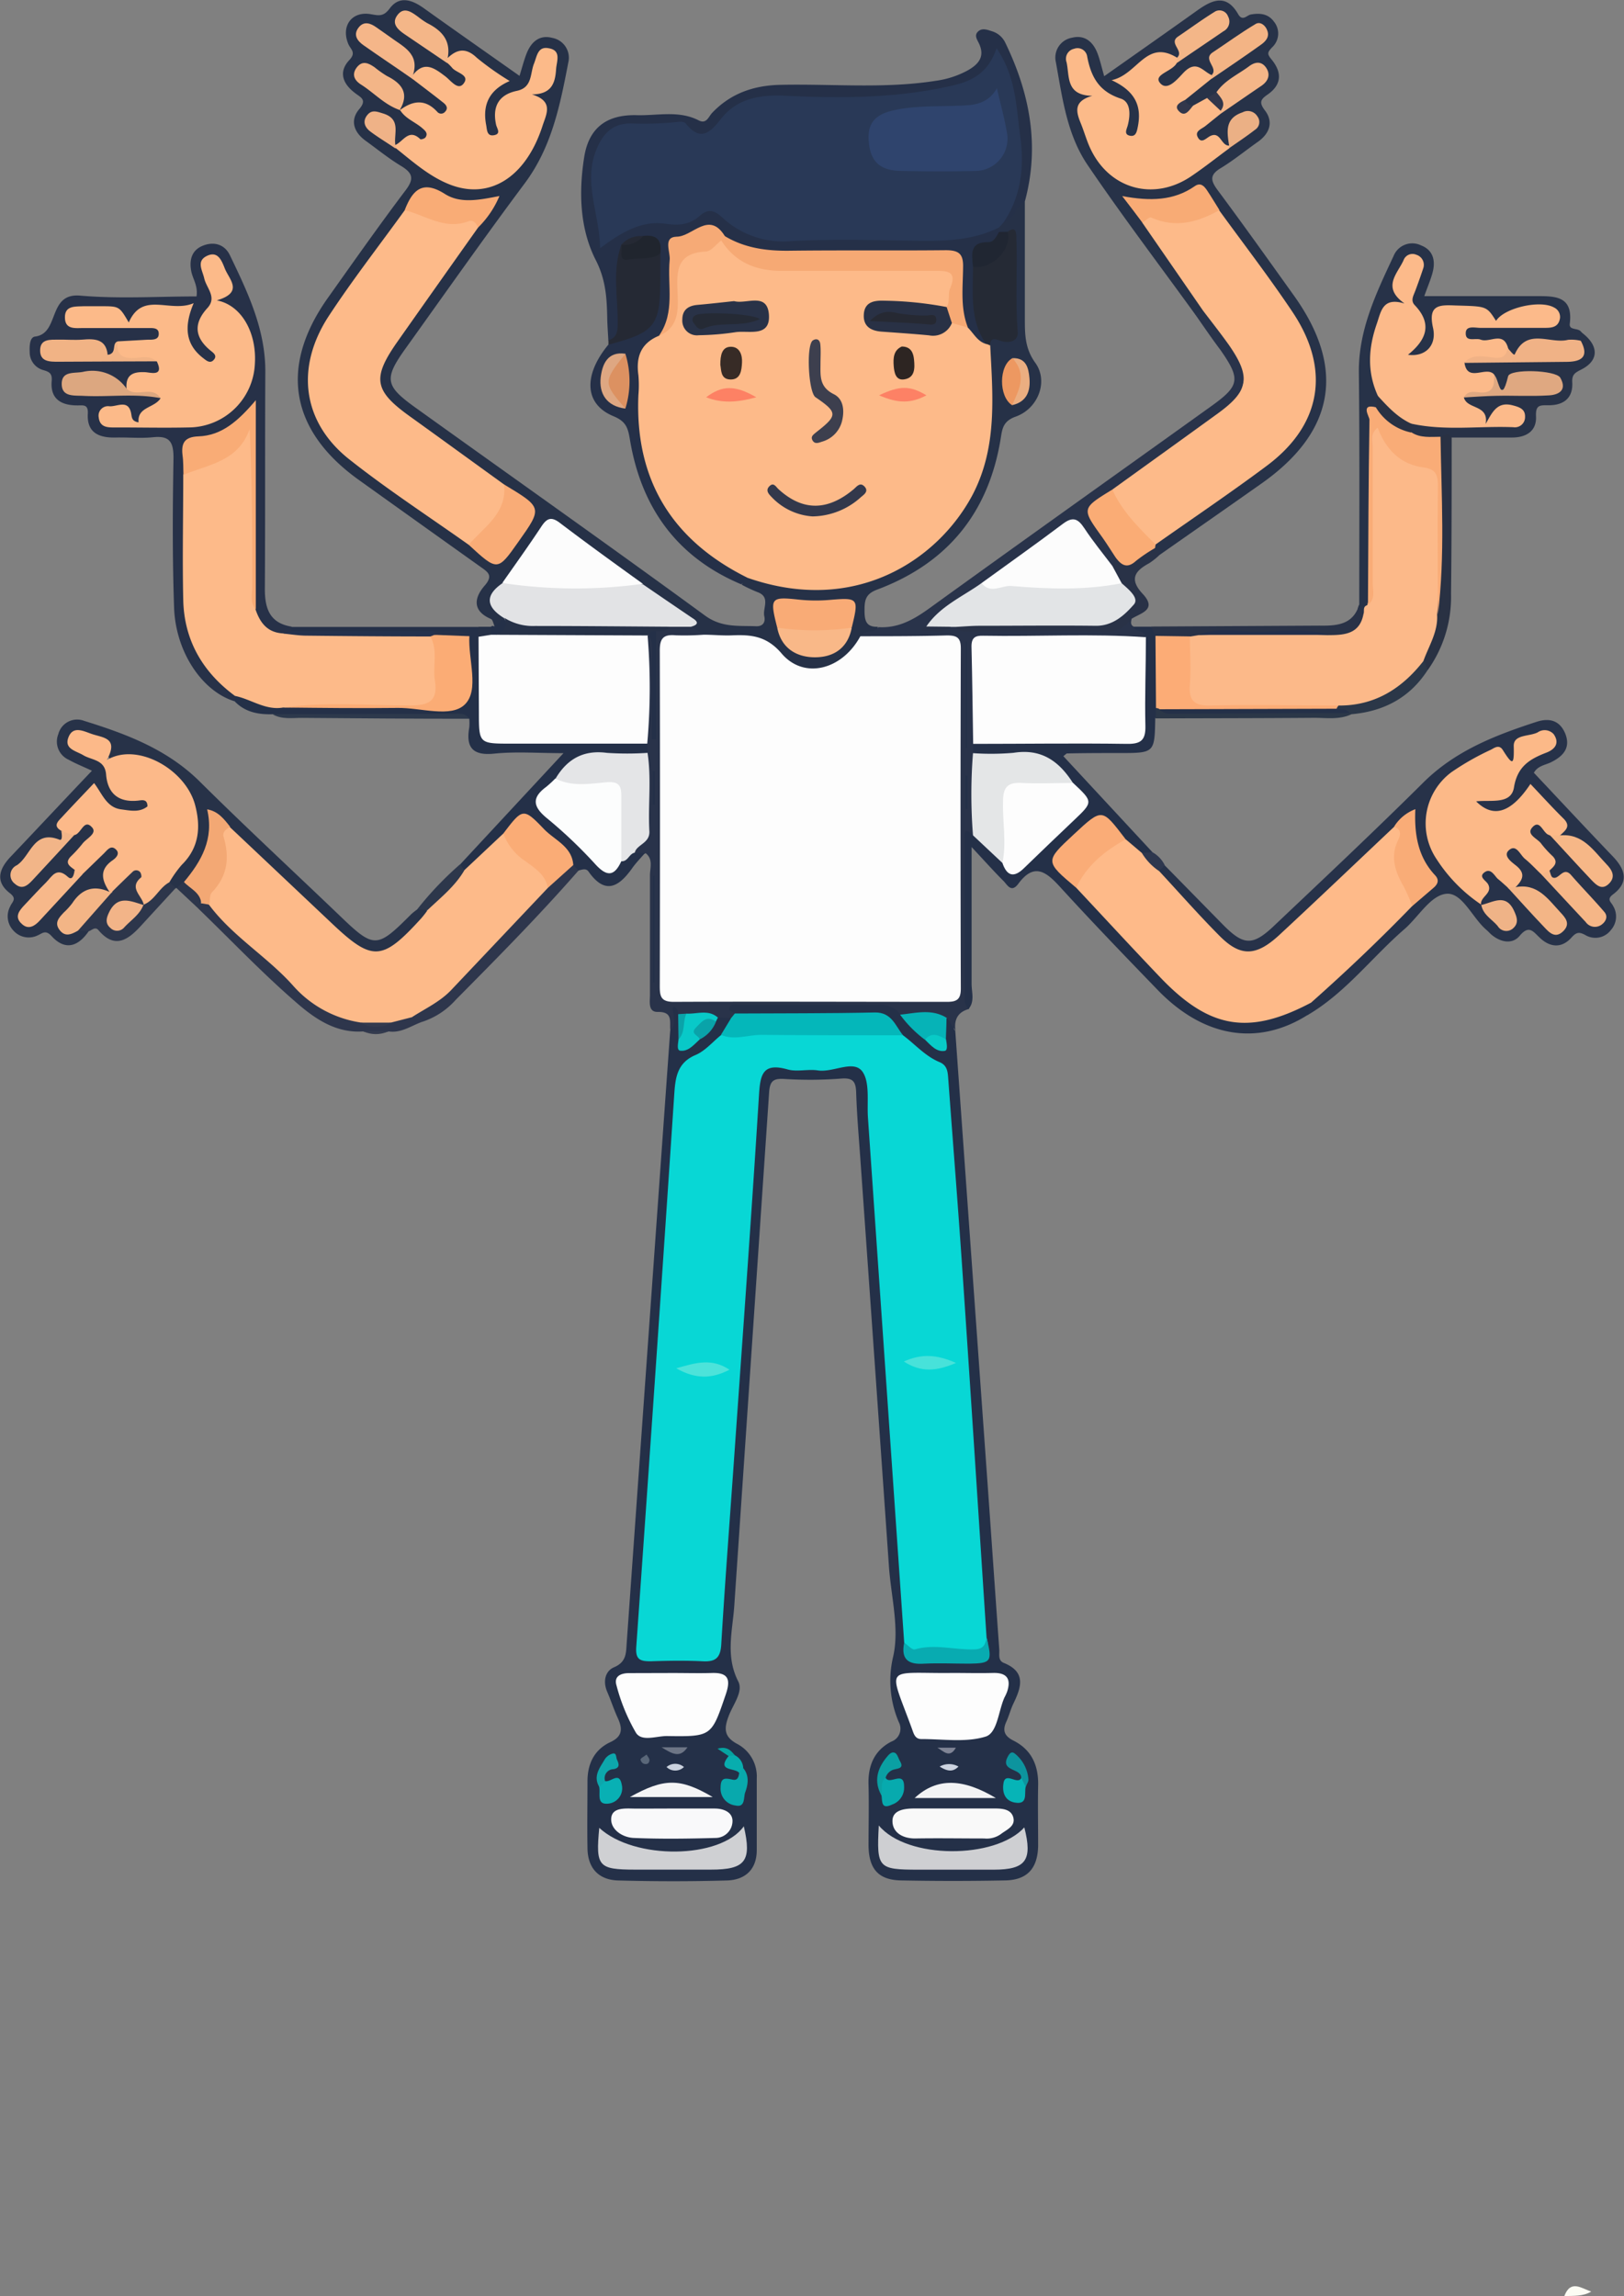 <svg id="Layer_1" data-name="Layer 1" xmlns="http://www.w3.org/2000/svg" viewBox="0 0 279.97 395.89"><rect x="0" y="0" width="279.97" height="395.89" fill="#808080" stroke="none"/><defs><style>.cls-1{fill:#fcfcf4;}.cls-2{fill:#243048;}.cls-3{fill:#263147;}.cls-4{fill:#253048;}.cls-5{fill:#273248;}.cls-6{fill:#273249;}.cls-7{fill:#29334a;}.cls-8{fill:#273148;}.cls-9{fill:#283247;}.cls-10{fill:#252934;}.cls-11{fill:#2e364c;}.cls-12{fill:#2d364b;}.cls-13{fill:#293143;}.cls-14{fill:#293247;}.cls-15{fill:#2b3748;}.cls-16{fill:#2d394c;}.cls-17{fill:#2d374b;}.cls-18{fill:#2e374e;}.cls-19{fill:#343b4e;}.cls-20{fill:#08d7d5;}.cls-21{fill:#fdfdfd;}.cls-22{fill:#04b7ba;}.cls-23{fill:#f9f9fa;}.cls-24{fill:#cecfd2;}.cls-25{fill:#f9f9f9;}.cls-26{fill:#cfd0d3;}.cls-27{fill:#08abb1;}.cls-28{fill:#f2f3f4;}.cls-29{fill:#f4f4f5;}.cls-30{fill:#06b3b7;}.cls-31{fill:#08a9ad;}.cls-32{fill:#08c9c8;}.cls-33{fill:#07aaae;}.cls-34{fill:#06b4b7;}.cls-35{fill:#08b0b4;}.cls-36{fill:#0aa0a3;}.cls-37{fill:#0da7ac;}.cls-38{fill:#0d949e;}.cls-39{fill:#0aa3a9;}.cls-40{fill:#08cbc7;}.cls-41{fill:#08adae;}.cls-42{fill:#6d7585;}.cls-43{fill:#7f8495;}.cls-44{fill:#ccd3e0;}.cls-45{fill:#5a6779;}.cls-46{fill:#06a3a0;}.cls-47{fill:#cbd2de;}.cls-48{fill:#fdba89;}.cls-49{fill:#293957;}.cls-50{fill:#fcba89;}.cls-51{fill:#e2e3e5;}.cls-52{fill:#fcfcfc;}.cls-53{fill:#252a35;}.cls-54{fill:#f9ac77;}.cls-55{fill:#f9ab76;}.cls-56{fill:#f9ac76;}.cls-57{fill:#f9b888;}.cls-58{fill:#f5b689;}.cls-59{fill:#f4b688;}.cls-60{fill:#f3b587;}.cls-61{fill:#202632;}.cls-62{fill:#efb287;}.cls-63{fill:#ed9861;}.cls-64{fill:#ebae81;}.cls-65{fill:#f6a974;}.cls-66{fill:#f6aa76;}.cls-67{fill:#dc9161;}.cls-68{fill:#20252e;}.cls-69{fill:#dea782;}.cls-70{fill:#faac75;}.cls-71{fill:#f8ab75;}.cls-72{fill:#f3b485;}.cls-73{fill:#f3b688;}.cls-74{fill:#ebb085;}.cls-75{fill:#32374b;}.cls-76{fill:#feba89;}.cls-77{fill:#fcb988;}.cls-78{fill:#f5b687;}.cls-79{fill:#f6b787;}.cls-80{fill:#f3b586;}.cls-81{fill:#efb387;}.cls-82{fill:#e2e4e6;}.cls-83{fill:#e4e6e7;}.cls-84{fill:#e4e5e7;}.cls-85{fill:#f1b385;}.cls-86{fill:#dca780;}.cls-87{fill:#25324d;}.cls-88{fill:#fcb989;}.cls-89{fill:#f3a874;}.cls-90{fill:#f7b88a;}.cls-91{fill:#f2b588;}.cls-92{fill:#fcac76;}.cls-93{fill:#faac77;}.cls-94{fill:#fcba8a;}.cls-95{fill:#f0b286;}.cls-96{fill:#fcfdfd;}.cls-97{fill:#fbac75;}.cls-98{fill:#faac76;}.cls-99{fill:#dfa881;}.cls-100{fill:#f2b488;}.cls-101{fill:#232f4b;}.cls-102{fill:#4ce3da;}.cls-103{fill:#47e2da;}.cls-104{fill:#293145;}.cls-105{fill:#3d3f4e;}.cls-106{fill:#33384b;}.cls-107{fill:#372b26;}.cls-108{fill:#2d2522;}.cls-109{fill:#fd8164;}.cls-110{fill:#fd8165;}.cls-111{fill:#2f446d;}.cls-112{fill:#262933;}</style></defs><path class="cls-1" d="M1104,572.67c1.11-2.93,3-1.29,4.65-.78C1107.23,572.74,1105.62,572.62,1104,572.67Z" transform="translate(-834.32 -176.78)"/><path class="cls-2" d="M999,354.48q2.67,37.5,5.35,75c.76,10.57,1.48,21.14,2.24,31.71.06.82-.27,1.88.78,2.31,3.91,1.58,3,4.22,1.66,7-.48,1-.76,2.11-1.22,3.13-.71,1.54-.33,2.49,1.23,3.27,3.12,1.57,4.32,4.28,4.25,7.69s0,7,0,10.48c-.09,3.89-1.89,5.86-5.69,5.93q-9,.18-18,0c-3.87-.09-5.5-2-5.55-6,0-3.49.09-7,0-10.47-.12-3.31,1-5.95,3.93-7.46a2.37,2.37,0,0,0,1.3-3.34,18.06,18.06,0,0,1-1-11.25c1.14-4.88-.34-10.37-.71-15.6q-2.44-35.07-4.92-70.15c-.27-3.85-.61-7.71-.73-11.57-.06-1.91-.56-2.58-2.61-2.41a69.93,69.93,0,0,1-9.71.07c-1.94-.13-2.56.32-2.69,2.32-2,29.49-4,59-6,88.45-.29,4.35-1.57,8.7.68,13.1.91,1.78-.92,4-1.66,6-.83,2.18-.8,3.59,1.56,4.82a6.34,6.34,0,0,1,3.29,5.92c0,4.12,0,8.24,0,12.35,0,3.35-2,5.14-5.15,5.23-6.23.18-12.47.17-18.71,0-3.35-.08-5.26-2.07-5.32-5.51-.07-3.86,0-7.73,0-11.6,0-3,1.17-5.43,3.9-6.72,2.19-1,2.16-2.36,1.31-4.2-.67-1.46-1.16-3-1.81-4.5-.77-1.77-.36-3.57,1.18-4.23,2.14-.91,2.06-2.44,2.18-4.17q3.74-52.8,7.5-105.59a4.47,4.47,0,0,0,.11-2.89c-.14-.67-.77-1.51.37-1.77s1.42.69,1.7,1.52a23.65,23.65,0,0,1,.19,3.85c.36,2.3,1.41.63,2.2.37a15.77,15.77,0,0,0,3.08-3.24,2.31,2.31,0,0,1,.94-.56,2.12,2.12,0,0,1,2.08.73c.36,1.73-.84,2.75-1.76,3.89-5.42,3.45-7.08,8.26-7.38,14.74-.85,18.27-2.44,36.51-3.63,54.77-.7,10.68-1.61,21.34-2.2,32-.17,2.93.76,4,3.7,4,7.64.14,7.78.26,8.48-7.5,1.17-13.14,1.87-26.32,2.86-39.47,1-12.66,1.66-25.34,2.76-38,.37-4.22.18-8.47.93-12.66.68-3.78,1.38-4.47,5.11-4.34a75.28,75.28,0,0,0,10.83-.11c2.9-.31,4.05,1,4.33,3.75,1,10,1.5,20.11,2.23,30.17.95,13.15,1.83,26.32,2.79,39.47.64,8.69,1.18,17.39,1.73,26.08-.46,2.53.56,3.6,3.16,3.44,2-.12,3.92,0,5.88,0,3.87-.11,3.89-.16,3.18-4q-1.23-18.84-2.6-37.65c-1.15-15.89-2-31.81-3.5-47.69a3.76,3.76,0,0,1-.06-.74q1.47-10.89-7.82-16.77c-1.81-2.59-4.34-3.33-7.41-3.27-5.8.13-11.6.05-17.4,0a9.41,9.41,0,0,1-4-.5c-2.2-1-2.07-1.93,0-2.89a1.83,1.83,0,0,1,.73-.15c8.6-.12,17.19-.4,25.78.16a3.77,3.77,0,0,1,1.7.72c1.89,1.63,3.31,3.74,5.28,5.3.82.28,1.55,2.18,2.46.09a5.32,5.32,0,0,1,.77-3C999.57,351.81,998.18,353.93,999,354.48Z" transform="translate(-834.32 -176.78)"/><path class="cls-3" d="M1011,211.52q0,10.08,0,20.17c0,2.71,0,5.18,1.83,7.69,2.25,3.16.47,7.83-3.37,9.22-2,.71-2.32,1.81-2.57,3.45-2,12.95-9.09,21.79-21.33,26.38-2,.74-2.2,1.8-2.2,3.56s.24,2.93,2.29,2.86c.24,1.73-1.87,1.55-2.24,2.79-5,6.33-10.19,6.85-16.16,1.5a6.67,6.67,0,0,0-4.75-1.75,29.86,29.86,0,0,1-6.34-.28c-1.08-.35-2.22-.62-2.84-1.7.11-.66.55-1.21-.45-1.84-2.78-1.72-5.34-3.8-8.06-5.63-4.25-2.82-8.35-5.84-12.45-8.86-2.35-1.73-4-1.44-5.46,1s-3.54,4.8-5.08,7.36c-2.85,1.85-1.23,4-.37,6.07-.37.79-.58,1.84-1.87,1.25-.21-.43-.3-1.12-.63-1.26-3.26-1.39-2.88-3.67-1.09-5.73,1.55-1.77.57-2.36-.72-3.27q-10.51-7.49-21-15C884.3,251,882.44,240,890.84,228.15c4.4-6.2,8.77-12.42,13.35-18.49,1.53-2,1.37-3-.75-4.28s-4.07-2.87-6.09-4.33-2.74-3.5-1.11-5.44c1.4-1.65.29-2-.69-2.77-2.13-1.59-2.94-3.65-1-5.71,1.23-1.32.21-1.83-.18-2.76-1.31-3.1.6-5.72,3.88-5.14,1.46.26,2.2.41,3.26-1,1.68-2.26,3.89-1.47,5.92,0,5.37,3.84,10.77,7.62,16.45,11.63.47-1.49.78-2.76,1.26-3.95.79-1.94,2.22-3.17,4.37-2.6a3.48,3.48,0,0,1,2.78,4.25c-1.41,7.34-2.85,14.61-7.53,20.86-7,9.38-13.76,19-20.57,28.51-3.67,5.14-3.45,6.37,1.57,10,16.72,12,33.51,23.85,50.12,36,2.9,2.11,5.82,1.7,8.87,1.83,1.2,0,1.54-.81,1.33-1.74-.31-1.4,1.15-3.33-1.21-4.16a26.8,26.8,0,0,1-2.66-1.25,2,2,0,0,1,1.17-1.35c1.65-.5,3.2.15,4.76.49,19.25,4.07,35.89-9.38,35.93-29,0-3.73-.18-7.47.13-11.19.17-.73.45-1.8,1.14-1.72,4.22.49,3.41-2.42,3.23-4.74-.32-4.09.9-8.28-.76-12.27a9.16,9.16,0,0,1-1.29-.74,1.69,1.69,0,0,1-.35-.94,2.17,2.17,0,0,1,.68-1.34C1008.43,213.9,1008.68,211.35,1011,211.52Z" transform="translate(-834.32 -176.78)"/><path class="cls-4" d="M1011,211.52c-1.67.82-1.82,3.14-3.71,3.73-.8-1-.21-1.88.2-2.77,3.79-8.26,1.1-16.22-.68-24.88-6.93,7.2-15.58,6.06-23.6,6.87a88.72,88.72,0,0,1-13.83-.07c-4.13-.23-8,.49-10.62,4.17-1.65,2.28-3.47,2.31-6.15,1.14-3.72-1.63-7.93-.94-11.69.14-3.19.92-3.57,4.29-3.59,7.19,0,2.74.66,5.44.88,8.18.16,2.06,1,2.13,2.66,1.17a13.37,13.37,0,0,1,9.34-1.89,3.66,3.66,0,0,0,2.87-.61c3-2.3,5.53-1.37,8,.77a11.88,11.88,0,0,0,8.35,2.61c7.48-.13,15,0,22.45,0,4.23,0,8.5.31,12.52-1.5a1.81,1.81,0,0,1,2.1.27v.76a1.65,1.65,0,0,1-1.25,2.24c-2.58.67-2.69,2.4-2.28,4.48-.66,4.35,1.16,8.39,1.5,12.62-2.57.61-3.27-1.44-4.31-3-1-2.36-.73-4.87-.74-7.34,0-4.2-.51-4.8-4.66-4.84-8.93-.08-17.87,0-26.81,0a13.88,13.88,0,0,1-8.46-2.28c-2.34-2.36-4.76-1.27-7.17-.14-2.25,1-1.63,3.11-1.71,4.88-.16,3.93.64,8-2,11.52-2.66,1.92-3.31,4.52-3.37,7.75-.12,7.45.36,14.66,4.66,21.1a31.47,31.47,0,0,0,10.35,10c1.13.67,2.6,1,2.88,2.66l-1,1.09c-11.15-4.69-17.28-13.29-19.22-25-.33-2-.68-3.11-2.84-4-5-2.07-5.23-7-.92-12.28A8.21,8.21,0,0,1,941.5,235c4.19-1.38,5.76-4.44,5.66-8.64,0-1.74,0-3.49,0-5.22,0-1.25,0-2.49-1.7-2.65a3.47,3.47,0,0,0-3.28,1.2,6.64,6.64,0,0,0-.41,1c-.16,3.94-.09,7.86,0,11.79,0,1.84-.36,3.17-2.57,3.07-.06-1.24-.16-2.48-.19-3.72-.07-3.52-.21-6.76-2-10.24-2.72-5.36-2.93-11.59-2-17.57.76-5.15,3.84-7.52,9.1-7.38,3.56.1,7.24-.87,10.67.9,1.35.69,1.7-.67,2.31-1.3,3.2-3.36,7.16-4.73,11.74-4.83,9-.2,18,.71,26.89-.71A16,16,0,0,0,1001,189c1.93-1.05,3.24-2.4,2.05-4.81-.32-.65-.81-1.35-.09-2s1.63-.25,2.44,0a3.73,3.73,0,0,1,2.21,1.92C1011.86,192.86,1013.6,201.93,1011,211.52Z" transform="translate(-834.32 -176.78)"/><path class="cls-5" d="M1040.37,231c-6.2-8.57-12.6-17-18.55-25.77-3.57-5.25-4.36-11.6-5.47-17.72a3.47,3.47,0,0,1,2.8-4.23c2.15-.53,3.59.69,4.35,2.64.45,1.15.71,2.37,1.18,4,5.45-3.85,10.71-7.53,15.93-11.26,2.57-1.84,5.06-3.08,7.15.54.77,1.35,1.49.21,2.19.08,1.58-.28,3-.14,4,1.24a3.24,3.24,0,0,1-.3,4.4c-.86.9-.9,1.16-.14,2.09,1.72,2.08,1.91,4.23-.56,6-1.17.82-1.72,1.3-.57,2.8,1.53,2,.82,4-1.23,5.44s-4.17,3.18-6.4,4.53c-1.94,1.17-1.71,2.16-.53,3.76,4.46,6,8.8,12.1,13.15,18.18,9,12.55,7.08,23.5-5.55,32.41-5.8,4.09-11.61,8.14-17.42,12.21-.7.31-1-.11-1.28-.67a1.9,1.9,0,0,1,.12-1.1c4.88-4.65,10.77-7.95,16.12-12,2.78-2.1,5.61-4,7.67-7,4.29-6.13,4.28-12.89-.54-20.18-4-6-8.38-11.74-12.48-17.67-1.38-3.16-3.4-4.08-6.71-2.44a10.18,10.18,0,0,1-6.82.79c0,1.4.89,2,1.39,2.85,2.95,4.07,5.82,8.19,8.79,12.25.72,1,1.53,1.95,1.41,3.3C1041.73,231.21,1041.22,231.58,1040.37,231Z" transform="translate(-834.32 -176.78)"/><path class="cls-6" d="M1035.13,326l9.93,10.12c3.65,3.72,5.19,3.84,9,.19,8.6-8.14,17.23-16.26,25.63-24.6,5.52-5.49,12.39-8.15,19.52-10.47,2.24-.73,4-.23,4.94,2,1,2.48-.34,3.95-2.51,5-1,.47-2.2.58-2.89,1.78,4.5,4.78,9,9.61,13.56,14.37,2.15,2.23,2.94,4.45.1,6.59-1.2.9-.33,1.32,0,2a3.51,3.51,0,0,1-.39,4.17,3.35,3.35,0,0,1-4.38.86c-1-.54-1.52-.57-2.38.4-1.71,1.93-3.75,1.75-5.55,0-1.13-1.08-1.83-2.17-3.41-.27-1.23,1.47-3.17,1.14-4.72-.09-.39-.3-.7-.7-1.08-1-2.39-2.09-4.13-6.44-6.86-6.16s-4.78,4-7.21,6.1c-5.63,4.88-10.16,11-16.71,14.83-.59-.68-.3-1.37,0-2.06,2.43-3.84,6.57-5.93,9.51-9.28,2.53-2.87,5.35-5.49,8.11-8.16,3.73-2.83,3.72-2.83,1.68-7a12.38,12.38,0,0,1-1.44-4.92c-.14-3.19-1.35-1.64-2.45-.56-6.08,6.41-12.77,12.2-19.14,18.31-4.81,4.62-8,4.65-12.81-.05-3.5-3.45-7.19-6.8-9.28-11.42C1034.13,326.1,1034.43,325.67,1035.13,326Z" transform="translate(-834.32 -176.78)"/><path class="cls-7" d="M1040.37,231l1.34-.64c8.07,3.48,9.72,13.4,3,18.48-5.84,4.39-11.68,8.8-17.87,12.71-.3.22-.63.4-.93.63-3.67,2.71-3.68,2.81-1.07,6.41.94,1.3,2.11,2.48,2.28,4.21a2.48,2.48,0,0,1-1,1.78c-2.55-.54-3.16-3-4.45-4.7-1.62-2.13-2.91-2.58-5.18-.85-4,3.1-8.27,6-12.42,8.94a93.6,93.6,0,0,0-9.32,6.78c1.5.26,2.9-.34,4.36-.37a4.28,4.28,0,0,1,1.18.14c8,.2,16-.1,23.93.18,2,.07,3.28-1.67,5.18-1.18-.11.53-.22,1.06.44,1.34,2.37.93,2.37.93,1.74,2.1-3.65,1.15-7.4.48-11.11.58-4.47.12-9,.08-13.42,0-2.71,0-3.78,1.11-3.75,3.79,0,4.48.13,8.95-.06,13.43,0,.68,0,1.37,0,2.05-.15,4.54.71,9.13-.61,13.61a2.62,2.62,0,0,0-1.09,2.41c-.37,9.31,0,18.62-.18,27.92-1.94.53-2.59,1.85-2.32,3.75l-1.44-2.22a13.18,13.18,0,0,1-8-.53,4.33,4.33,0,0,0-3.88-1.71c-7.89,0-15.79,0-23.68,0-.75,0-1.84-.45-2.06.82,0,.16.74.46,1.14.69a.81.81,0,0,1-.63.78l-2.29-.09a18.55,18.55,0,0,1-5.26.14,3.32,3.32,0,0,1-1.6-.74c-.19-.41-.27-1-.59-1.19-.48-.24-.49.24-.42.62.2,1.17.55,2.37-.44,3.4-.2-1.42.58-3.28-2.22-3.21-1.68,0-1.29-1.83-1.3-3,0-6.86,0-13.71,0-20.56,0-1.27.6-2.77-.75-3.81a1.73,1.73,0,0,1-1.87,0c1.94-5.6,1-11.41,1.27-17.14,0-.66,0-1.33,0-2,.13-5.93-.65-11.87.49-17.77a1.17,1.17,0,0,1,1.07-.69c1.36,3.2.37,6.55.59,9.82.17,2.59,0,5.19,0,7.79,0-5.92,0-11.85,0-17.78.39-1.29,1.59-1.46,2.61-1.88,1.33-.27,2.65-.44,3.77.63l2.24,1.39a2.68,2.68,0,0,1-1.52,1c-4.74,1.37-4.76,1.37-4.77,6.08q0,24.87,0,49.73c0,4.81.2,5,5.1,5q19.63,0,39.26,0c4.66,0,4.88-.22,4.88-4.83q0-25.23,0-50.47c0-4.95-.24-5-5.36-5.23-3.54-.15-7.24,1-10.61-1,.54-1.36,2.36-.39,3-1.63,3.42.21,6.09-1.31,8.8-3.27,16.14-11.67,32.38-23.22,48.57-34.83,4.92-3.53,5.08-4.65,1.61-9.65C1043.17,235.07,1041.78,233,1040.37,231Z" transform="translate(-834.32 -176.78)"/><path class="cls-8" d="M874.77,297.7c-5.56-1.7-10.18-8.45-10.44-16.19-.3-8.59-.25-17.2-.1-25.8,0-2.81-.73-3.83-3.54-3.54-2.1.22-4.24,0-6.36.05-2.87.08-5.06-.76-4.87-4.1.1-1.71-.85-1.42-1.8-1.44-2.76,0-4.69-1.07-4.43-4.18.12-1.35-.4-1.61-1.52-1.93a3.18,3.18,0,0,1-2.27-3.11c-.05-1,0-2.54.93-2.65,4.28-.53,2.11-7.55,7.77-7.06,6.65.58,13.39.14,20.06.14.28-1.82-.64-3-.9-4.3-.37-1.88,0-3.59,1.88-4.4s3.83-.38,4.78,1.61c3.07,6.39,6.15,12.78,6.1,20.16-.07,12.46,0,24.93-.08,37.39,0,3.39.86,5.85,4.56,6.47a.75.75,0,0,1,.09,1,2.86,2.86,0,0,1-2.09.89,6,6,0,0,1-4.95-5.35c-.19-10.67,0-21.35-.14-32.53a32.78,32.78,0,0,1-9.14,4.51c-2.44.7-1.09,3.44-1.41,5.28,0,6.22.09,12.44,0,18.66-.14,6.84,1.82,12.74,7,17.39a4,4,0,0,1,1.26,1.82A1.54,1.54,0,0,1,874.77,297.7Z" transform="translate(-834.32 -176.78)"/><path class="cls-5" d="M849.6,337.36c-1.84,2.67-4.08,3.36-6.4.81-1.05-1.14-1.6-.44-2.43-.09a3.52,3.52,0,0,1-4.11-.82,3.57,3.57,0,0,1-.6-4.16c.34-.84,1.24-1.3,0-2.29-2.63-2-1.91-4.21.11-6.33,4.59-4.83,9.15-9.71,14-14.81-1.55-.73-2.81-1.22-4-1.89a3.43,3.43,0,0,1-1.8-4.41,3.35,3.35,0,0,1,4.45-2.3c7.27,2.26,14.29,4.88,19.91,10.44,7.86,7.8,16,15.34,24,23,6.1,5.88,6.51,5.89,12.47-.09a11.5,11.5,0,0,1,1.15-.91,1.27,1.27,0,0,1,1.55-.17c.47,4.3-3.19,5.45-5.75,7.31s-5.13.93-7.24-.82c-3.16-2.63-6.35-5.24-9.28-8.13-4-4-7.92-8-11.93-11.88a7.22,7.22,0,0,0-2.27-1.72,17.48,17.48,0,0,1-5.1,11.5,1.15,1.15,0,0,1-1.44.29h-.19c-.64.35-1,0-1.33-.49-.41-1.84.82-3,1.78-4.29,3.77-5,3-11.62-2.26-15-2.32-1.49-4.6-4.56-8.24-2.2-1.1.71-1.66-.62-2-1.56-.89-2.32-2.64-2.55-4.73-2.18-.11,1.39.84,1.74,1.58,2a6.59,6.59,0,0,1,4.47,5c.47,2,2.12,2.56,4,2.74,1,.1,2.2.25,2.19,1.54,0,1.53-1.4,1.53-2.48,1.63-1.77.15-3.7.16-4.86-1.31-2.4-3-3.94-1.15-5.59.7a4,4,0,0,0-1.41,3.3c.39,1.58-.25,2.2-1.85,2.38-3.28.37-4.79,2.82-5.93,5.61,3.48-1.78,6-4.66,8.7-7.39a7.74,7.74,0,0,1,1.36-1.26c.81-.58,1.69-1.28,2.6-.27s.08,1.81-.45,2.63c-1.11,1.7-3.14,3-2.56,5.46.06,1-.37,1.7-1.46,1.7-4,0-5.23,3.36-7.07,6,3.8-1.69,6.4-4.83,9.23-7.7,1.19-1.23,2.34-2.51,3.56-3.72a1.8,1.8,0,0,1,2.63-.29,1.5,1.5,0,0,1,0,2.3c-1.58,1.54-.77,3.46-1.07,5.2-2.31,1-5.09,1-6.59,3.54-.43.7-1.46,1.26-.93,2.21s1.58.28,2.39.4A1.72,1.72,0,0,1,849.6,337.36Z" transform="translate(-834.32 -176.78)"/><path class="cls-2" d="M1002.08,306.64c0-.54,0-1.09,0-1.63,1.47-1.24,3.26-1.06,5-1.08,6.47,0,12.94.06,19.41-.05,3.8-.06,4.23-.55,4.33-4.39.07-2.86,0-5.72,0-8.58,0-1.48-.09-3,1-4.26-.15-1.25-1.74-.84-2.12-1.82l3,0a3.05,3.05,0,0,1,1.61,2,69.24,69.24,0,0,1,.07,12,4.16,4.16,0,0,1-.9,1.79c-.11,6-.11,6-6.22,6-3,0-6,0-9,.07-.09,0-.17.12-.62.47L1033,323.72a1.73,1.73,0,0,1-1.47.69c-1.61-.16-2.57-1.35-3.65-2.33-3.83-4-3.74-3.92-6.94-1.47-6.27,4.79-4.63,4.5-.22,8.91,4.71,5.47,9.84,10.55,14.9,15.69,6.4,6.5,13.53,9.09,22.21,4.77a2.92,2.92,0,0,1,2.51-.32l-.56,2.1c-8.57,5.44-17.92,3.94-25.86-4.27-5.63-5.82-11.25-11.65-16.71-17.63-2.39-2.63-4.51-4.53-7.33-.71-1.23,1.66-1.9.19-2.57-.48-1.63-1.62-3.16-3.35-5.49-5.84,0,8.56,0,16.09,0,23.61,0,1.42.57,3-.51,4.29-.79-.64-.69-1.54-.69-2.4q0-13.29,0-26.56c0-1-.33-2.67,1.48-1,3,0,3.85,2.71,5.68,4.2,1.14,1.5,2.3,1.1,3.43,0,2.84-2.76,5.62-5.58,8.41-8.39,2.29-2.32,0-3.41-1.28-4.77-2.66-3.47-6.15-4.74-10.47-4.31C1005.91,307.73,1003.82,308,1002.08,306.64Z" transform="translate(-834.32 -176.78)"/><path class="cls-5" d="M1068.65,281c0-13.32.08-26.64-.07-39.95-.08-7.39,3-13.75,6-20.16a3.46,3.46,0,0,1,4.72-1.8c2.08.8,2.53,2.62,2,4.64-.3,1.18-.8,2.31-1.44,4.11,6.65,0,12.91,0,19.18,0,3.27,0,6.52-.12,5.9,4.78-.14,1.16,1.45.66,1.94,1.35a1.29,1.29,0,0,1,.05,1.67c-1.29,1-2.8.79-4.26.81-2.21.05-4.44-.21-6.22,1.61-.89.9-1.79.47-2.48-.45-1.26-1.75-3.18-1-4.83-1.25-1.36-.2-3-.25-2.86-2.17s1.84-2,3.14-1.85c2.74.39,5.43-.26,8.15-.15a5,5,0,0,0,3.86-.92c-2.81-1.19-5.29-1.4-7.49.3-1.37,1.06-2.33,1.16-3.52,0s-2.46-1-3.84-1.11c-2.71-.22-4.75.11-4.3,3.66a4.17,4.17,0,0,1-1.33,3.39c-1,1-2.16,2.12-3.55,1.14s0-2,.47-2.89,1.26-2,.78-2.78c-2-3.4-1.39-6.83.1-10.7-3,1.8-3.16,2.1-2.6,4.91.21,1,.71,1.93-.43,2.64-4.64,2.86-4.44,7.3-3.86,11.84a20.77,20.77,0,0,1,.6,3.68,4.46,4.46,0,0,1-.53,1.74c-1,1.73-.63,3.64-.67,5.48-.17,9.32.3,18.64-.25,28a3.82,3.82,0,0,1-1.42,2.21C1068.2,282.74,1068.18,282,1068.65,281Z" transform="translate(-834.32 -176.78)"/><path class="cls-2" d="M874.77,297.7l.06-.94c3.17-.88,5.85,1.59,8.94,1.27q12.33.08,24.64,0c5.48,0,5.66-.27,5.67-5.7a15.38,15.38,0,0,0-.31-4.44c-1.37-2.22-3.55-.86-5.35-1.21-6.44,0-12.89,0-19.33,0-1.57,0-3.26.29-4.55-1v-.8l32.19,0a4.25,4.25,0,0,1,.94,1.87c.47,4.2.12,8.42.23,12.63s.39,4.5,4.44,4.55c6.2.07,12.4,0,18.6,0,1.72,0,3.5-.15,5,1.1l0,1.57c-1.81,1.48-4,1.08-6,.94-3.57-.24-6.49.73-8.72,3.57-.52.53-1.07,1-1.64,1.51-2.12,1.77-2.23,3.42.16,5.07,2.69,1.85,4.79,4.34,7.08,6.62,1.3,1.3,2.52,2.08,4.08.44.87-.52,1.59-1.49,2.82-.94l1.76.09c-.72.84-1.51,1.64-2.15,2.54-2.28,3.22-4.65,4.73-7.54.63-.44-.63-1.1-.35-1.7-.21-.61.32-1,0-1.33-.47-1.38-3.36-4.44-5.25-7-7.45-2.23-1.91-2.94,1-4.11,2.16-2.31,2.18-3.91,5.27-7.43,5.93-.52-.25-1-.53-.56-1.22l17.8-19.17c-4.42,0-8.21-.3-11.93.08s-4.92-1.05-4.31-4.52a8.24,8.24,0,0,0,0-1.49c-1.21-1-2.62-.45-3.93-.48-10-.21-20,.32-30-.3C878.85,300,876.56,299.57,874.77,297.7Z" transform="translate(-834.32 -176.78)"/><path class="cls-9" d="M1106.84,235.53l0-1.53c3.1,2.23,3.24,4.86.17,6.45-1.11.58-1.72.83-1.64,2.27.15,2.83-1.64,4-4.25,3.93-1.41,0-2.08,0-2,1.93.12,2.52-1.67,3.64-4.16,3.64-3.47,0-7,0-10.42,0-.89,0-1.67.51-2.55.56-1.74,0-3.63.5-4.78-1.44a2.14,2.14,0,0,1,.23-1.69,38.32,38.32,0,0,1,11.76.14c2.18.36,3.86-.56,6.54-1-3-1.62-4.35,2.67-6.37.61-1.16-1.19-3.44-1.87-2.94-4.28,2.82-2,6-.23,9-.94a12,12,0,0,1,1.47,0c1.54-.15,3.28.48,4.52-.93.4-.45,0-1-.52-1.13-1.93-.53-4-1-5.58.59s-2.57,1.81-3.81-.08c-1-.85-2.39-.52-3.5-1-1.56-.66-2.73-1.56-.69-3.09,4.9-.7,9.82,0,14.73-.37C1104.17,238,1106,237.83,1106.84,235.53Z" transform="translate(-834.32 -176.78)"/><path class="cls-10" d="M939.22,235.47c1.28-.48,1.57-1.21,1.59-2.73.07-4.58-1-9.23.62-13.74,1.75,2.72,4.61.45,6.73,1.5v4.08c0,8.4-.81,9.47-8.95,11.63Z" transform="translate(-834.32 -176.78)"/><path class="cls-11" d="M933.14,325.93l.93.93c-6.76,7.74-14,15.06-21.22,22.35A13.19,13.19,0,0,1,907,353c-.44-.53-1.43-.1-1.68-1,2.55-3.21,6.29-5,9.15-7.94,4.66-4.79,8.76-10.11,13.7-14.64C929.82,328.25,930.68,326,933.14,325.93Z" transform="translate(-834.32 -176.78)"/><path class="cls-12" d="M849.6,337.36l-1.83-.12c.49-3.58,3.94-4.7,5.88-7.07a5.77,5.77,0,0,1,1.53-2.51c.91-.87,1.88-1.73,3.26-1.24s.95,1.8.81,2.85.59,2.19,0,3.28c-.74.87-1.69.75-2.69.65-1.44-.14-2.29.55-2.46,2.34,2.22,0,3.12-2.24,4.89-2.7,1.22-1.65,1.94-3.88,4.53-3.95l1.09,1c-2,2.18-4,4.35-6,6.53-2.24,2.45-4.53,4.06-7.35.7C850.69,336.51,850.14,337.19,849.6,337.36Z" transform="translate(-834.32 -176.78)"/><path class="cls-13" d="M1082.58,252.11c.68-.18,1.4-1,2,.14,0,9,0,17.92-.11,26.89a21.75,21.75,0,0,1-4,13.16c-1.11-.09-1.13-.95-1.24-1.76.54-3,2.06-5.73,2.35-8.8.66-8.32.16-16.64.26-24.95C1081.83,255.18,1081.61,253.55,1082.58,252.11Z" transform="translate(-834.32 -176.78)"/><path class="cls-11" d="M905.32,352.17A2,2,0,0,1,907,353c-1.85.68-3.54,1.93-5.67,1.62a8,8,0,0,1-4.41,0c-4.7.33-8.36-2.22-11.54-5-5.78-5-11.1-10.59-16.61-15.93a.71.71,0,0,1,0-1,1.93,1.93,0,0,1,1.62-.23c5,4.42,10.07,8.79,14.75,13.55a22.49,22.49,0,0,0,11.5,6.43,8,8,0,0,0,5.07,0C902.88,352.14,904.06,351.37,905.32,352.17Z" transform="translate(-834.32 -176.78)"/><path class="cls-14" d="M1026,274.37c.2-.49.41-1,.62-1.47,2.61.89,4.32-2,6.8-1.63l1,1a12.16,12.16,0,0,1-2,1.63c-2.52,1.35-3.43,2.79-1.1,5.28,2.61,2.8-.46,3.31-2,4.35a5.37,5.37,0,0,1-5,2.2c-7.27-.18-14.56-.05-21.84-.08-1.18,0-2.5.41-3.45-.76,1.31-1.28,3-1,4.57-1,5.7-.05,11.39,0,17.09,0a10,10,0,0,0,5.65-1.47c1.8-1.16,2.33-2.48.9-4.26C1026.7,276.92,1025.51,275.93,1026,274.37Z" transform="translate(-834.32 -176.78)"/><path class="cls-14" d="M1068.65,281a1.69,1.69,0,0,0,.81,1.6c-.06,3.5-1.67,4.61-6.36,4.42a122.48,122.48,0,0,0-21.75,0,9,9,0,0,1-2,.29c-2,.05-4.07.44-5.84-.95-.25-.52-.51-1-.77-1.55q14.54-.08,29.07-.16C1064.72,284.69,1067.61,284.55,1068.65,281Z" transform="translate(-834.32 -176.78)"/><path class="cls-15" d="M1079.84,290.69c.2.54.4,1.08.61,1.61-3.08,4.79-7.58,7.14-13.15,7.63l-.5-.06c-.84-.12-1.78-.05-2.1-1.13a1.2,1.2,0,0,1,.56-.85c4.91-.75,9.28-2.53,12.6-6.41A2.07,2.07,0,0,1,1079.84,290.69Z" transform="translate(-834.32 -176.78)"/><path class="cls-15" d="M1033.53,300.65l.08-1.78a2.56,2.56,0,0,1,1.37-.18c7.34.24,14.69.06,22,.1,3.35,0,6.71-.11,10,.93l.33.21c-2.12,1-4.39.6-6.59.62C1051.65,300.62,1042.59,300.62,1033.53,300.65Z" transform="translate(-834.32 -176.78)"/><path class="cls-16" d="M881.3,299.93l31.23-.08c1,0,2-.2,2.67.86-9.6,0-19.19-.07-28.78-.15C884.7,300.55,882.91,300.87,881.3,299.93Z" transform="translate(-834.32 -176.78)"/><path class="cls-17" d="M913.63,325.81l.77,1c-.64,3.64-3.35,5.37-6.32,6.86l-1.82-.12A57.24,57.24,0,0,1,913.63,325.81Z" transform="translate(-834.32 -176.78)"/><path class="cls-12" d="M868.94,332.53l-.18,1.13-4-3.75,1.12-1.05C868,329.22,869.31,330.17,868.94,332.53Z" transform="translate(-834.32 -176.78)"/><path class="cls-18" d="M1031.16,323.84l1.83-.12a5.14,5.14,0,0,1,2.14,2.26l-1,1C1032.27,326.79,1031.17,325.84,1031.16,323.84Z" transform="translate(-834.32 -176.78)"/><path class="cls-2" d="M919.53,284.8l1.74-1.47.4.33c1.3,2.33-.41,2.66-2,3a1.33,1.33,0,0,1-.91-.43,1.19,1.19,0,0,1,.24-1.43A.42.42,0,0,1,919.53,284.8Z" transform="translate(-834.32 -176.78)"/><path class="cls-3" d="M919,284.85v1.38a1.48,1.48,0,0,1-2.15.34l-.09-1.72Z" transform="translate(-834.32 -176.78)"/><path class="cls-19" d="M896.91,354.58h4.41A5.12,5.12,0,0,1,896.91,354.58Z" transform="translate(-834.32 -176.78)"/><path class="cls-20" d="M990,355.29c2.09,1.55,3.82,3.6,6.29,4.62,1.45.6,1.42,1.87,1.52,3.12.82,11.17,1.72,22.34,2.47,33.52,1.42,20.87,2.75,41.74,4.12,62.62.62,1.78-.33,2.58-1.9,2.79-3.42.45-6.85-.46-10.3,0-1.09.14-1.59-1-2-1.91q-3.12-45.28-6.25-90.57c-.19-2.73.38-6.15-1-8-1.57-2-5,.27-7.65-.14-1.71-.26-3.59.29-5.21-.17-4.33-1.22-4.71.93-4.93,4.49-1.31,21.13-2.86,42.24-4.34,63.36-.73,10.44-1.54,20.87-2.16,31.31-.14,2.32-1,3-3.18,2.89-3-.15-6-.1-9,0-1.83,0-2.63-.3-2.47-2.5q3.38-47.71,6.56-95.42c.19-2.79.54-5.3,3.67-6.62,1.65-.7,2.94-2.26,4.38-3.43a13.48,13.48,0,0,1,6.2-1.07c6.59-.1,13.18,0,19.78,0A11.64,11.64,0,0,1,990,355.29Z" transform="translate(-834.32 -176.78)"/><path class="cls-21" d="M998.44,465.23c2.36,0,4.72.06,7.08,0s3.16,1,2.42,3.24a8.28,8.28,0,0,1-.46,1c-1.05,2.34-1.21,6.12-3.26,6.74-3.41,1.05-7.35.41-11.07.42-1.08,0-1.31-.92-1.61-1.76-4-10.95-4.83-9.59,6.15-9.63Z" transform="translate(-834.32 -176.78)"/><path class="cls-21" d="M950.28,465.24c2.24,0,4.48.06,6.71,0,2.93-.11,3.32,1.13,2.45,3.69-2.47,7.23-2.4,7.3-10.17,7.18-1.81,0-4.29,1-5.3-.54a32.47,32.47,0,0,1-3.37-8.19c-.49-1.6.77-2.13,2.23-2.12Z" transform="translate(-834.32 -176.78)"/><path class="cls-22" d="M990,355.29c-8.15,0-16.31,0-24.46-.08-2.31,0-4.62,1-6.93,0l1.76-2.9.63-.78c8-.05,16.1,0,24.15-.18C988.06,351.31,988.67,353.65,990,355.29Z" transform="translate(-834.32 -176.78)"/><path class="cls-23" d="M950.07,488.61c2.49,0,5,0,7.47,0,1.43,0,3,.56,3.06,2.07a2.94,2.94,0,0,1-2.85,3c-4.72.13-9.46.2-14.18,0-1.93-.08-4-1.43-3.88-3.36s2.38-1.72,4-1.7C945.83,488.63,948,488.61,950.07,488.61Z" transform="translate(-834.32 -176.78)"/><path class="cls-24" d="M985.82,491.53c4.88,5.88,20.12,5.83,25.09.33,1.44,5.68.29,7.28-5.27,7.29q-6.52,0-13,0C985.68,499.14,985.43,498.88,985.82,491.53Z" transform="translate(-834.32 -176.78)"/><path class="cls-25" d="M998.72,488.6h7.09c1.3,0,2.75.12,3.17,1.44.51,1.62-1.14,2.21-2.15,3a4.18,4.18,0,0,1-2.83.73c-4,0-8-.07-11.94,0-2.23,0-3.94-1.11-3.88-3.1.05-1.83,2.13-2.07,3.81-2.07Z" transform="translate(-834.32 -176.78)"/><path class="cls-26" d="M937.63,491.94c6,5.57,20.9,5.41,24.92-.27,1.4,6,.29,7.48-5.71,7.47H943.79C937.43,499.13,937,498.6,937.63,491.94Z" transform="translate(-834.32 -176.78)"/><path class="cls-27" d="M990.2,460c.62.41,1.36,1.3,1.83,1.17,3.45-1,6.87.12,10.3,0,1.61-.06,1.84-.89,2.08-2,1,4.08.82,4.41-3,4.46-2.59,0-5.2-.12-7.78,0C990.87,463.83,989.61,462.86,990.2,460Z" transform="translate(-834.32 -176.78)"/><path class="cls-28" d="M1006,486.8H992C995.91,483.15,1000.46,483.47,1006,486.8Z" transform="translate(-834.32 -176.78)"/><path class="cls-29" d="M942.91,486.63c5.9-3.29,8.65-3.31,14.28,0Z" transform="translate(-834.32 -176.78)"/><path class="cls-30" d="M989.49,351.73c2.7-.27,5.44-1.05,8,.53,0,1.24-.07,2.48-.1,3.72-1.2.6-2.42-.19-3.62.07A20.48,20.48,0,0,1,989.49,351.73Z" transform="translate(-834.32 -176.78)"/><path class="cls-31" d="M962.45,481.64c1.09,1.32.83,2.84.33,4.21-.3.85.06,2.64-1.68,2.23a2.9,2.9,0,0,1-2.55-3.1c0-1.88.93-1.58,2.13-1.34.82.16,1-.55,1.07-1.17C961.92,482.14,962,481.72,962.45,481.64Z" transform="translate(-834.32 -176.78)"/><path class="cls-32" d="M952.66,351.55c1.83.1,3.78-.78,5.43.69a6,6,0,0,0-.34.67c-1.56.47-2.72,1.31-2.82,3.11-1,.89-1.93,2.09-3.33,1.92-.67-.07-.36-1.25-.31-1.95C952.07,354.61,951,352.65,952.66,351.55Z" transform="translate(-834.32 -176.78)"/><path class="cls-33" d="M987,483.29c.63,1.38,3.2-1.37,3.18,1.55a3.07,3.07,0,0,1-2.06,3.08c-1.93.91-1.67-.52-1.83-1.56S985.14,483.94,987,483.29Z" transform="translate(-834.32 -176.78)"/><path class="cls-34" d="M1011.14,484.87c-.26,1.16.44,3.11-1.86,2.71-1.56-.27-2.17-1.51-2-3.08.22-2.56,2.49.25,3.13-1.21C1011.79,483.25,1011.38,484.1,1011.14,484.87Z" transform="translate(-834.32 -176.78)"/><path class="cls-35" d="M938.64,483.88c1,.25,2.44-1.76,2.87.63a2.65,2.65,0,0,1-2.31,3.25c-2.14.25-1.32-1.77-1.59-2.91C937.41,484,937.81,483.68,938.64,483.88Z" transform="translate(-834.32 -176.78)"/><path class="cls-36" d="M987,483.29c-1,.84-.51,2-.71,3.07-1.34-2.38-.77-4.53.82-6.52.38-.46.89-1.13,1.51-.82.43.22.59,1,.88,1.47.65,1.13-.24,1.19-.94,1.36A2.06,2.06,0,0,0,987,483.29Z" transform="translate(-834.32 -176.78)"/><path class="cls-37" d="M938.64,483.88l-1,1c-1.13-1.86.1-3.3.94-4.76a2.36,2.36,0,0,1,1.41-1c.63-.12.51.66.7,1.07.36.75.53,1.42-.6,1.63A1.55,1.55,0,0,0,938.64,483.88Z" transform="translate(-834.32 -176.78)"/><path class="cls-38" d="M1011.14,484.87l-.77-1.58c0-1.69-3.77-1.05-2.26-3.72.32-.56.62-.8,1.09-.49a6.28,6.28,0,0,1,2.41,4.44C1011.69,483.93,1011.31,484.41,1011.14,484.87Z" transform="translate(-834.32 -176.78)"/><path class="cls-39" d="M954.93,356c-.1-.71-1.74-.93-.62-2.06s1.86-2.13,3.44-1A5.69,5.69,0,0,1,954.93,356Z" transform="translate(-834.32 -176.78)"/><path class="cls-40" d="M993.79,356.05c1.18-1.44,2.4-.72,3.62-.07.11.72.37,1.92-.24,2C995.73,358.19,994.78,357,993.79,356.05Z" transform="translate(-834.32 -176.78)"/><path class="cls-41" d="M962.45,481.64l-.7.83c-.66-.94-4-.2-1.81-2.92a.71.71,0,0,1,1.09-.11A2.59,2.59,0,0,1,962.45,481.64Z" transform="translate(-834.32 -176.78)"/><path class="cls-42" d="M948.37,478.05h4.47C951.55,479.94,950.28,479.24,948.37,478.05Z" transform="translate(-834.32 -176.78)"/><path class="cls-39" d="M952.66,351.55c-.69,1.41-.13,3.2-1.37,4.44l-.06-4.35Z" transform="translate(-834.32 -176.78)"/><path class="cls-43" d="M995.93,478.12h3.18C998.06,480,997,478.76,995.93,478.12Z" transform="translate(-834.32 -176.78)"/><path class="cls-44" d="M996.31,481.37a3.33,3.33,0,0,1,3.25,0C998.61,482.33,997.69,482.24,996.31,481.37Z" transform="translate(-834.32 -176.78)"/><path class="cls-45" d="M945.79,479.3c.19.34.47.63.49.93,0,.65-.48.82-1,.65a1,1,0,0,1-.54-.74C944.81,479.9,945.23,479.73,945.79,479.3Z" transform="translate(-834.32 -176.78)"/><path class="cls-46" d="M961,479.44l-1.09.11-1.89-1.26C959.58,477.82,960.33,478.57,961,479.44Z" transform="translate(-834.32 -176.78)"/><path class="cls-47" d="M952.23,481.45a2.14,2.14,0,0,1-3,0A2.31,2.31,0,0,1,952.23,481.45Z" transform="translate(-834.32 -176.78)"/><path class="cls-21" d="M982.64,286.48c5,0,10,0,14.94-.14,1.72,0,2.39.39,2.38,2.26q-.09,29.32,0,58.66c0,1.86-.72,2.27-2.42,2.26-15.7,0-31.39-.07-47.08,0-2.13,0-2.4-.87-2.4-2.66q.07-29,0-57.91c0-2.18.69-2.81,2.75-2.63a46,46,0,0,0,4.84-.1c1.6,0,3.21.17,4.8.11,3.31-.14,6,.06,8.61,3.12C972.93,294,979.51,292.27,982.64,286.48Z" transform="translate(-834.32 -176.78)"/><path class="cls-48" d="M963.21,276.41c-13.05-6.47-19.47-16.9-18.83-31.55a19.83,19.83,0,0,0,0-3.36c-.46-3.18.44-5.57,3.57-6.84,2.26-1.83,2.53-4.31,2.51-7-.05-7.36.67-8.12,8.44-9.58,4,3.65,8.82,4.57,14.13,4.38,6.94-.24,13.89-.1,20.83,0,5.72.05,6.63,1.65,4.2,7.14-1.44,1.11-3,.79-4.65.48a25.22,25.22,0,0,0-5.95-.26c-1.11.06-2.84-.43-2.76,1.53.05,1.42,1.41,1.72,2.54,1.59,3.58-.44,7.36,2.23,10.76-.73,1.38-.58,2.26.34,3.2,1.08,1,1,1.63,2.37,3.13,2.8.35-.19.58-.1.7.28.45,8.8,1.25,17.63-3.12,25.87C996,273.25,981.82,282.91,963.21,276.41Z" transform="translate(-834.32 -176.78)"/><path class="cls-49" d="M1006.55,216c-4.73,2.36-9.79,2.37-14.91,2.28-7-.12-14-.3-20.93.07a15.38,15.38,0,0,1-11.88-4.08c-1.31-1.2-2.4-1.59-3.87-.28-1.65,1.48-3.52,1.73-5.82,1.38-4.17-.64-7.66,1.44-11.37,4.21-.08-6.07-3.07-11.52-.49-17.35,1.24-2.81,3-4.31,6.22-4.15a54.89,54.89,0,0,0,7-.21c.77-.06,1.63-.3,2.11.28,2.54,3.12,4.2,1.42,6-.87,2.77-3.54,6.7-4.17,10.9-4,9.8.48,19.58.47,29.22-1.8,3.35-.79,6-2.26,7.39-6.38,3.42,5,3.38,10.21,4.08,15.16.73,5.22.19,10.39-2.93,14.95Z" transform="translate(-834.32 -176.78)"/><path class="cls-48" d="M916.75,216q-7,9.87-13.94,19.73c-4.37,6.24-4,8.41,2.14,12.82,5.44,3.91,10.85,7.85,16.28,11.77a3.43,3.43,0,0,1,.9,1.6c.19,2.64-4.32,8.26-7,8.8-6.9-4.9-14-9.51-20.65-14.78-8.05-6.41-9.28-15.84-3.45-24.72,4.1-6.24,8.7-12.15,13.08-18.21.79-.69,1.6-.28,2.43-.09,2.7.62,5.23,2,8.21,1.29C915.75,213.94,917,214.35,916.75,216Z" transform="translate(-834.32 -176.78)"/><path class="cls-50" d="M903.19,195.82c2.24-1.7,4.41-2.06,6.52.25a.87.87,0,0,0,1.32,0c.61-.61.24-1.17-.25-1.56-1.74-1.38-3.52-2.72-5.28-4.07-.21-.17-.28-.34-.2-.51s.15-.24.22-.24c1.92-2.42,3.61-1.23,5.47.18,1,.71,2.25,2.61,3.24,1.33,1.19-1.53-1.29-1.83-2-2.77a7.9,7.9,0,0,0-.76-.77.54.54,0,0,1-.18-.62c.08-.19.16-.29.24-.29,1.68-1.59,3.21-1.72,5,0a49,49,0,0,0,5.66,4c-3.64,1.58-4.7,4.21-4.06,7.57.16.81.09,2,1.36,1.77s.49-1.17.35-1.82c-.67-3.11.45-5.17,3.6-5.83,2.69-.57,2.25-3,2.94-4.69.51-1.28.64-3,2.49-2.66,2.29.36,1.41,2.23,1.32,3.6-.15,2.3-.69,4.35-4.17,4.37,3.83,1.17,2.48,3.4,1.83,5.42-2.87,8.88-9.15,12.86-16.1,10.07-3.5-1.4-6.32-3.94-9.24-6.26-.23-.1-.3-.22-.24-.34s.14-.18.21-.18c1.36-.58,2.31-2.91,4.29-1,.12.11.75-.08.9-.3.47-.66,0-1.12-.49-1.54-1.26-1.13-3-1.67-3.92-3.23Z" transform="translate(-834.32 -176.78)"/><path class="cls-51" d="M953.41,284.85h-3.74c-8.1,2-16.33.84-24.5,1a4.45,4.45,0,0,1-3.92-2.48h0c-3-1.84-3.49-3.83-.36-6,3-1.12,6.1-.19,9.15-.13,5,.09,10.07-.61,15.09.27q4.27,2.93,8.56,5.84C954.87,284.07,954.61,284.54,953.41,284.85Z" transform="translate(-834.32 -176.78)"/><path class="cls-52" d="M945.15,277.44a84.86,84.86,0,0,1-24.24-.14c2.26-3.24,4.57-6.44,6.74-9.74.94-1.41,1.68-1.77,3.18-.63C935.54,270.51,940.37,274,945.15,277.44Z" transform="translate(-834.32 -176.78)"/><path class="cls-53" d="M1005,236.33l-.7-.28c-2.85-4.08-2.23-8.75-2.24-13.31,2.86-1.13,5.06-2.92,6-6,1.32-1,1.44,0,1.48.92.22,5.44-.21,10.88.23,16.34.13,1.62-1.48,2.06-3,1.53C1005.86,235.22,1005.07,234.89,1005,236.33Z" transform="translate(-834.32 -176.78)"/><path class="cls-54" d="M915.12,270.71c2.66-3.1,6.64-5.42,6.1-10.4,6.64,4,6.64,4,2.46,9.9C920.1,275.29,920.1,275.29,915.12,270.71Z" transform="translate(-834.32 -176.78)"/><path class="cls-55" d="M968.31,285c-1.32-5.18-1.15-5.36,3.77-4.83a27.58,27.58,0,0,0,5.22.05c5-.42,5.11-.34,3.86,4.75C976.88,287.24,972.6,286.92,968.31,285Z" transform="translate(-834.32 -176.78)"/><path class="cls-56" d="M916.75,216c-.35-.67-.78-1.4-1.66-1.07-4.06,1.54-7.37-1-11-1.92,1.32-3.38,3-5.29,6.94-2.78,2.71,1.72,6,1,9.39.35A16.53,16.53,0,0,1,916.75,216Z" transform="translate(-834.32 -176.78)"/><path class="cls-57" d="M968.31,285a45,45,0,0,0,12.85,0c-.65,3.43-3,5.07-6.23,5.11S969,288.59,968.31,285Z" transform="translate(-834.32 -176.78)"/><path class="cls-58" d="M905.52,189.71c0,.25,0,.5,0,.75-2.84-2-5.7-3.88-8.52-5.87-1.11-.77-1.85-1.83-.82-3.11.89-1.09,2-.71,3,0,.8.57,1.62,1.12,2.42,1.7C903.78,184.81,906.71,186,905.52,189.71Z" transform="translate(-834.32 -176.78)"/><path class="cls-59" d="M911.5,186.77l-.06.91-7.37-5c-1.2-.82-2.34-1.86-1.21-3.33s2.43-.47,3.55.34a14,14,0,0,0,1.53,1.06C910.42,182,912.09,183.71,911.5,186.77Z" transform="translate(-834.32 -176.78)"/><path class="cls-60" d="M903.27,195.76c-2.63-.88-4.48-3-6.73-4.41-1-.64-1.63-1.59-.81-2.81,1-1.42,2.08-.91,3.18-.15a18.76,18.76,0,0,0,2.11,1.49c2.64,1.31,3.92,3.05,2.17,5.94Z" transform="translate(-834.32 -176.78)"/><path class="cls-61" d="M1008.05,216.75c.73,3.07-2.76,6.57-6,6-.17-2.09-.66-4.31,2.72-4.22.85,0,1.38-1,1.77-1.76Z" transform="translate(-834.32 -176.78)"/><path class="cls-62" d="M902.49,201.86a4.41,4.41,0,0,1,0,.52c-1.45-1-2.92-1.87-4.31-2.91-1-.75-1.42-1.8-.51-2.89.77-.92,1.63-.56,2.68-.24C903.59,197.33,902.13,199.9,902.49,201.86Z" transform="translate(-834.32 -176.78)"/><path class="cls-63" d="M1008.79,246.64c-2.33-1.5-2.29-6.84.06-8.1C1011.91,241.3,1011.89,243.07,1008.79,246.64Z" transform="translate(-834.32 -176.78)"/><path class="cls-64" d="M1008.79,246.64c1.27-2.69,2.62-5.38.05-8.1,2.41-.11,2.8,1.72,2.95,3.4C1012,244.15,1011.36,246.08,1008.79,246.64Z" transform="translate(-834.32 -176.78)"/><path class="cls-65" d="M1001.18,233.25l-2.76-.77a2.34,2.34,0,0,1-.9-2.76c.63-1,.19-2.27.58-3.17,1.28-3-.42-3.08-2.57-3.07-8.82,0-17.64,0-26.46,0-4.41,0-8-1.44-10.42-5.26-.18-.62-.09-1,.66-.71,3.43,2.05,7.17,2.55,11.12,2.5,9-.11,18,0,26.92-.09,2.29,0,3.06.64,3,2.94C1000.32,226.35,999.85,229.88,1001.18,233.25Z" transform="translate(-834.32 -176.78)"/><path class="cls-66" d="M959.31,217.54l-.66.71c-.88.66-1.73,1.86-2.63,1.9-5.56.24-5,4.09-4.86,7.77.1,2.8-.11,5.47-3.23,6.74,2.83-4.06,1.41-8.69,1.84-13.07.14-1.39-1.2-3.93,1.19-4C953.73,217.59,956.56,213,959.31,217.54Z" transform="translate(-834.32 -176.78)"/><path class="cls-67" d="M942.13,237.77a16,16,0,0,1,0,9.46C937.26,243.7,937.25,241,942.13,237.77Z" transform="translate(-834.32 -176.78)"/><path class="cls-68" d="M948.16,220.5c-1.61,1.15-3.56.71-5.33,1-2.2.42-1.08-1.58-1.4-2.54h0c1.2-.62,2.56-.83,3.74-1.49C947.51,217.16,948.49,218.17,948.16,220.5Z" transform="translate(-834.32 -176.78)"/><path class="cls-69" d="M942.13,237.77c-3.85,4.85-3.85,5,0,9.46-3.21-.4-4.58-2.56-4.25-5.41C938.15,239.68,939,237.32,942.13,237.77Z" transform="translate(-834.32 -176.78)"/><path class="cls-10" d="M945.17,217.51a4.33,4.33,0,0,1-3.74,1.49A4.27,4.27,0,0,1,945.17,217.51Z" transform="translate(-834.32 -176.78)"/><path class="cls-48" d="M1026.08,261.19c6.06-4.37,12.12-8.72,18.17-13.11,5.36-3.89,5.77-6.27,1.94-11.8-1.42-2-3-4-4.48-5.95l-10.44-15.12c-.15-1.46,1-1.78,1.88-1.53a12.9,12.9,0,0,0,10-1,1.2,1.2,0,0,1,1.35.36c4.24,5.84,8.65,11.56,12.66,17.56,6.59,9.87,5,19.46-4.49,26.52-6.27,4.68-12.77,9.06-19.17,13.57C1030.16,269.56,1026.22,264.57,1026.08,261.19Z" transform="translate(-834.32 -176.78)"/><path class="cls-50" d="M1040,195l2.42-1.33a3.53,3.53,0,0,1,2.43,1.75,1,1,0,0,1-.13,1l-2.61,2.1c-.65.51-1.85.86-1.31,1.9.63,1.23,1.43.18,2.15-.18,1.81-.9,1.87,1.74,3.29,1.64l0,.47c-2.2,1.62-4.35,3.33-6.62,4.86-6.37,4.27-13.94,2.22-17.26-4.68-.7-1.44-1.11-3-1.73-4.52-.82-2-1.25-3.79,2-4.71-4.61-.07-3.9-3.36-4.44-5.79a1.76,1.76,0,0,1,1.3-2.32,1.68,1.68,0,0,1,2.26,1.36c.66,3.45,2,6,5.78,7.23,1.75.57,1.68,2.85,1.2,4.65-.19.68-.71,1.56.44,1.76,1,.17,1.14-.78,1.29-1.48.7-3.43-.23-6.14-4.51-8.11,4.5-.93,5.94-7.14,11.26-3.89.39.28.41.58,0,.9-.73,1.48-4.09,2-2.93,3.45,1.33,1.65,3.19-.88,4.27-1.94,2.08-2,3.15-.05,4.61.59.21.14.28.29.21.43s-.13.22-.2.22l-4.6,3.7C1038.21,195.62,1038.89,195.63,1040,195Z" transform="translate(-834.32 -176.78)"/><path class="cls-70" d="M1026.08,261.19c1.69,3.79,4.61,6.62,7.47,9.49a4,4,0,0,0-.1.59,26.68,26.68,0,0,0-3.29,2.22c-1.53,1.4-2.53.74-3.51-.59-.8-1.21-1.57-2.45-2.41-3.63C1020.78,264.45,1020.77,264.45,1026.08,261.19Z" transform="translate(-834.32 -176.78)"/><path class="cls-71" d="M1044.55,213c-3.74,2.11-7.58,3.17-11.79,1.28-.3-.14-1,.58-1.49.9-1-1.34-2-2.67-3.49-4.59,4.89.91,8.9.79,12.48-1.69,1-.72,1.62-.07,2.12.66C1043.15,210.7,1043.83,211.88,1044.55,213Z" transform="translate(-834.32 -176.78)"/><path class="cls-72" d="M1043.22,190.35c0-.21,0-.43,0-.65,1.22-1.24-1.68-2.67.18-3.9,2.46-1.63,4.85-3.38,7.39-4.89.8-.48,1.71.26,2,1.13.44,1.13-.31,1.91-1.13,2.48C1048.9,186.5,1046.05,188.41,1043.22,190.35Z" transform="translate(-834.32 -176.78)"/><path class="cls-73" d="M1037.26,187.6l0-.9c1.24-1.15-1.56-2.47.15-3.62,2.15-1.45,4.24-3,6.45-4.35a1.57,1.57,0,0,1,2.17.88,1.87,1.87,0,0,1-.79,2.56C1042.57,184,1039.91,185.79,1037.26,187.6Z" transform="translate(-834.32 -176.78)"/><path class="cls-59" d="M1044.73,196.41a4.61,4.61,0,0,1,0-.53c-.66-1-.27-2.17-.7-3.19,1.42-2.07,3.7-3.05,5.63-4.49,1.14-.85,2.18-.81,2.9.21.83,1.18.45,2.34-.8,3.18C1049.42,193.18,1047.08,194.8,1044.73,196.41Z" transform="translate(-834.32 -176.78)"/><path class="cls-74" d="M1046.21,202.34a1.5,1.5,0,0,1,0-.47c-.36-2.36-.77-4.69,2.32-5.72a1.92,1.92,0,0,1,2.56.7,1.58,1.58,0,0,1-.4,2.3C1049.26,200.26,1047.72,201.28,1046.21,202.34Z" transform="translate(-834.32 -176.78)"/><path class="cls-75" d="M1044.05,192.69c.73.95,1.76,1.84.7,3.19l-2.32-2.18Z" transform="translate(-834.32 -176.78)"/><path class="cls-75" d="M1040,195c-.69.81-1.43,2.13-2.53.85-.77-.89.34-1.45,1.14-1.83A1.49,1.49,0,0,0,1040,195Z" transform="translate(-834.32 -176.78)"/><path class="cls-76" d="M1031.16,323.84a9.92,9.92,0,0,0,3,3.14c3.47,3.74,6.83,7.57,10.42,11.18s6.28,3.55,10.3-.18c6.65-6.17,13.21-12.44,19.81-18.67,1.39-.19,1.92.77,1.61,1.76-1.11,3.45-.21,6.47,1.5,9.44a2.63,2.63,0,0,1,0,2.47c-5.6,5.79-11.43,11.33-17.46,16.68-10.68,5.65-17.47,4.55-25.95-4.31-4.89-5.12-9.69-10.33-14.53-15.5.27-3.71,4.57-7.93,8.53-8.36Z" transform="translate(-834.32 -176.78)"/><path class="cls-77" d="M1089.69,332.76a27,27,0,0,1-7.72-7.86,11,11,0,0,1,2.6-15,46.14,46.14,0,0,1,6.79-3.86c.56-.29,1.36-.94,2,0,1.76,2.8,2,2.7,1.92-.67,0-2,2.7-1.57,4.14-2.32a2.09,2.09,0,0,1,2.75.32c1.07,1.54.22,2.61-1.26,3.18-2.86,1.1-5,2.36-5.59,6-.49,3-4,2.11-6.52,2.4,3,3,6.07,1.94,9.36-3,1.9,2,3.71,4,5.65,5.92,1.47,1.42.3,2.12-.58,3a1.19,1.19,0,0,1-1.61,0,3.49,3.49,0,0,0-.34-.15c-1-.38-1.48-2.74-2.79-1.29-1.14,1.26.92,1.92,1.54,2.83a17.82,17.82,0,0,0,2,2.18c1,1.09.16,1.74-.57,2.43-.24.62-.51,1.19-1.34.74-1-.93-1.88-1.92-2.92-2.76-.84-.69-1.49-2.64-2.79-1.44-1,.94.5,2,1.24,2.59,1.84,1.45,1.09,2.59-.12,3.82a.76.76,0,0,1-1.27,0c-.56-.49-1.09-1-1.67-1.46s-1.21-2-2.34-1.18.29,1.42.63,2.1c.81,1.61-1.55,2.15-1.21,3.6Z" transform="translate(-834.32 -176.78)"/><path class="cls-54" d="M1077.79,333a30,30,0,0,0-1.46-3.33c-1.47-2.54-2.39-5.12-1-8,.54-1.07.53-1.86-.67-2.37a7.36,7.36,0,0,1,3.66-3c-.2,4.33.45,8.25,3.4,11.39.78.84.47,1.55-.3,2.2Z" transform="translate(-834.32 -176.78)"/><path class="cls-78" d="M1100.07,327.57l1.34-.74c.19.43.28,1.12.6,1.25,1.08.46,1.79-2,3.17-.41,1.87,2.15,3.88,4.19,5.73,6.36.69.81.21,1.72-.57,2.24a1.94,1.94,0,0,1-2.66-.52Q1103.87,331.67,1100.07,327.57Z" transform="translate(-834.32 -176.78)"/><path class="cls-79" d="M1101.57,320.83h1.61c4-.45,5.86,2.64,8.13,5,.91.95,1.58,2.09.44,3.26-1.27,1.32-2.27.26-3.13-.64C1106.24,325.94,1103.92,323.37,1101.57,320.83Z" transform="translate(-834.32 -176.78)"/><path class="cls-80" d="M1094.21,329.77h1.27c3.83-.81,5.69,2,7.82,4.29.87.93,1.79,1.94.59,3.2-1.42,1.48-2.48.32-3.41-.68C1098.35,334.35,1096.29,332.05,1094.21,329.77Z" transform="translate(-834.32 -176.78)"/><path class="cls-81" d="M1089.62,332.83c2.05-.41,4.3-2.15,5.74,1.05.5,1.1.82,2.1-.23,3a1.73,1.73,0,0,1-2.6-.41c-1-1.21-2.55-1.95-2.84-3.68Z" transform="translate(-834.32 -176.78)"/><path class="cls-21" d="M1031.87,286.65c0,5.1-.21,10.2-.09,15.29.06,2.47-.78,3.14-3.2,3.1-8.83-.13-17.66,0-26.49,0-.09-5.6-.15-11.21-.29-16.81,0-1.54.68-1.87,2-1.84C1013.18,286.56,1022.53,286,1031.87,286.65Z" transform="translate(-834.32 -176.78)"/><path class="cls-21" d="M916.82,286.57l2.15-.34h.77c8.28-1.23,16.6-.4,24.9-.51a2,2,0,0,1,1.32.63A108.91,108.91,0,0,1,945.9,305l-23.44,0c-5.57,0-5.57,0-5.58-5.4Z" transform="translate(-834.32 -176.78)"/><path class="cls-82" d="M1027.69,277.34c1.13,1,3.07,2.54,2.11,3.66-1.6,1.83-3.62,3.71-6.57,3.68-6.7-.08-13.39,0-20.09,0-1.36,0-2.71.13-4.07.19h-.74a5,5,0,0,1-4.33-.05c2.37-3.52,6.23-5.14,9.52-7.49,7.59-.87,15.22.2,22.81-.49A2.3,2.3,0,0,1,1027.69,277.34Z" transform="translate(-834.32 -176.78)"/><path class="cls-52" d="M1027.69,277.34c-6.31,1.25-12.69,1-19,.48-1.68-.14-3.66,1.46-5.15-.51,4.66-3.39,9.37-6.71,14-10.2,1.75-1.33,2.64-.89,3.73.77,1.48,2.25,3.2,4.34,4.82,6.49Z" transform="translate(-834.32 -176.78)"/><path class="cls-83" d="M1007.13,325.57l-5.07-4.76a89.38,89.38,0,0,1,0-14.17,45.12,45.12,0,0,0,7-.06c4.81-.77,7.86,1.47,10.25,5.23-1.76,1.61-3.95,1-6,1.1-4.74.13-4.89.23-4.92,5.08,0,1.48,0,2.95.05,4.43C1008.46,323.64,1008.54,324.93,1007.13,325.57Z" transform="translate(-834.32 -176.78)"/><path class="cls-84" d="M943.7,323.81c-.94.21-1.14,1.56-2.28,1.47-1.75-2.19-1-4.78-1-7.2-.13-5.11-.06-5.06-5.06-5.2-1.91-.05-4.1.4-5.25-1.88,2-3.35,4.79-4.95,8.84-4.41a53,53,0,0,0,7,0c.7,4.5.07,9,.32,13.54C946.35,322.19,944.16,322.34,943.7,323.81Z" transform="translate(-834.32 -176.78)"/><path class="cls-3" d="M946,286.35l-26.22-.12c1.34-.54,2.19-1.33,1.51-2.91a9.21,9.21,0,0,0,5.27,1.39c7.72,0,15.43.08,23.15.13-.53.91-1.42.76-2.25.78-.29.55-1,.34-1.35.71Z" transform="translate(-834.32 -176.78)"/><path class="cls-2" d="M1000.78,305.76v-18.4h.27v18.4Z" transform="translate(-834.32 -176.78)"/><path class="cls-2" d="M946.89,346.18v-18.4h.26v18.39Z" transform="translate(-834.32 -176.78)"/><path class="cls-2" d="M946.07,286.33c.23-.65.79-.68,1.35-.71v18.62h-.73c0-4.65,0-9.31,0-14C946.66,289,947.08,287.53,946.07,286.33Z" transform="translate(-834.32 -176.78)"/><path class="cls-2" d="M1001.11,310.54v5.73h-.37v-5.8Z" transform="translate(-834.32 -176.78)"/><path class="cls-2" d="M947.22,309.79v5.73h-.37v-5.81Z" transform="translate(-834.32 -176.78)"/><path class="cls-14" d="M994,284.8l4.33.05c-1.55,1.42-3.4.59-5.13.67,0,0-.09-.25-.06-.27C993.42,285.09,993.71,285,994,284.8Z" transform="translate(-834.32 -176.78)"/><path class="cls-48" d="M883.14,298.77c-3.06.54-5.51-1.43-8.31-2-5.58-4.11-8.77-9.6-8.92-16.56-.16-7.18,0-14.36,0-21.55.6-1.42,1.92-1.88,3.21-2.34a11.7,11.7,0,0,0,6-4.27c.54-.79,1.24-1.85,2.33-1.52,1.28.39.66,1.71.66,2.59,0,8.35,0,16.69,0,25a9.84,9.84,0,0,0,.25,3.7c.77,2.29,2,4,4.7,4.17,8.44.05,16.88-.17,25.31.12,1.94,2.12,2.74,9.2,1.39,11.47-.82,1.37-2.1,1.08-3.29,1.09C898.74,298.76,890.94,298.64,883.14,298.77Z" transform="translate(-834.32 -176.78)"/><path class="cls-50" d="M854.61,235.64l5.18-.29c.84,0,2,.08,1.89-1.16-.07-.92-1.07-.85-1.81-.85-3.74,0-7.47,0-11.21,0-1.32,0-3.06.29-3.14-1.69-.1-2.2,1.7-2,3.2-2.07,1,0,2,0,3,0,3.16,0,3.16,0,4.8,2.8,2.39-5.48,7.08-1.57,11.19-3.33-1.72,4.06-1.41,7.12,1.63,9.47.57.44,1.26,1.07,1.91.21.51-.67-.17-1.13-.62-1.49-2.75-2.25-3-4.66-.57-7.33,1.73-1.87-.15-3.45-.53-5.13-.32-1.42-1.43-3,.51-3.9s2.55,1,3.09,2.32c.8,1.86,3.18,4-1.43,5.37,4.36.85,6.89,5.71,6.56,10.91a11.48,11.48,0,0,1-11.43,11c-4.11.09-8.22,0-12.33,0-1.39,0-2.94.16-3.16-1.73a1.63,1.63,0,0,1,1.77-1.93c1.32.17,3.39-1.35,3.84,1.35.1.62.13,1.26,1.26,1.43-.26-2.69,2.75-2.45,3.79-4.16-1.19-1.26-2.73-.32-4.07-.62-.71-.15-1.87.43-1.8-1.05-.16-2.36,1.09-2.92,3.22-2.82.94.05,3.3.82,2-1.86a10.92,10.92,0,0,0-4.33-.22C854.41,239,853.59,238.05,854.61,235.64Z" transform="translate(-834.32 -176.78)"/><path class="cls-56" d="M878.42,281.85c-1.06-1.17-.61-2.61-.62-3.93,0-8.91,0-17.83-.44-27.18-1.94,5.62-7.1,6.11-11.41,7.91-.05-1.11,0-2.24-.16-3.35-.25-2.08.3-3.19,2.72-3.28,4-.13,6.83-2.6,9.91-6.24Z" transform="translate(-834.32 -176.78)"/><path class="cls-85" d="M854.61,235.64c-.29,2.23.73,3,2.9,2.86,1.26-.08,2.66-.47,3.79.58-5.61,0-11.22.06-16.83.07-1.51,0-3.31.07-3.23-2.07.07-1.91,1.79-1.72,3.15-1.74s2.75.1,4.11,0c2.2-.2,4.12-.09,4.38,2.62C854.59,237.73,853.49,236,854.61,235.64Z" transform="translate(-834.32 -176.78)"/><path class="cls-86" d="M856.12,243.76c1.63,1.72,4.42-.64,5.87,1.67-4.43-.85-8.91-.16-13.36-.4-1.57-.08-3.68.21-3.67-2.07s2.18-1.76,3.69-2.07A7.18,7.18,0,0,1,856.12,243.76Z" transform="translate(-834.32 -176.78)"/><path class="cls-87" d="M908.52,286.52c-7.11,0-14.22-.06-21.33-.14-1.36,0-2.71-.23-4.07-.36l1.42-.4h24.7a.6.6,0,0,1,.25.53c0,.2,0,.31-.1.31A.72.72,0,0,1,908.52,286.52Z" transform="translate(-834.32 -176.78)"/><path class="cls-48" d="M908.08,333.65c2.26-2.15,4.73-4.1,6.32-6.86l6.69-6.29c2.47,1.82,4.47,4.16,6.79,6.15.92.79,1.72,1.85.88,3.23l-16.7,17.65c-1.92,2-4.45,3.16-6.74,4.64l-3.58.92a11.15,11.15,0,0,1-5.2,0,19.41,19.41,0,0,1-11.61-6.27c-4.49-5.07-10.52-8.57-14.61-14.08a2.19,2.19,0,0,1,0-3c2-2.25,2.19-4.81,1.82-7.59-.17-1.34-.35-2.83,1.77-2.8q8.7,8.21,17.39,16.42c7.21,6.86,8.84,6.81,15.62-.63A18,18,0,0,0,908.08,333.65Z" transform="translate(-834.32 -176.78)"/><path class="cls-88" d="M859.11,332.84c-.21-1.58-2.7-2.94-.46-4.78.12-.1,0-.72-.19-.93a.88.88,0,0,0-1.31,0c-1.16,1.1-2.3,2.22-3.44,3.34-.15.33-.33.35-.54.05-1.32-2-1.77-3.8.58-5.42.53-.37,1.3-1.1.59-1.82-.89-.89-1.51.06-2.1.64l-3.68,3.57c-.83.44-1-.27-1.38-.74-.79-.6-1.78-1.13-.66-2.29a23,23,0,0,0,2-2.19c.67-.92,2.62-1.76,1.67-2.83-1.43-1.61-1.87,1.2-3.1,1.33-1,.42-1.52-.35-2.21-.75-1.49-.84-.55-1.63.1-2.33,1.77-1.92,3.58-3.8,5.56-5.89,1.4,1.82,2.13,4.2,4.65,4.53,1.55.2,3.16.6,4.55-.51,0-1.29-.9-1.09-1.58-1-3.38.37-5.29-1.21-5.55-4.5-.21-2.6-2.46-2.44-3.94-3.33-1.23-.74-3.28-1.06-2.58-3,.79-2.18,2.64-1.13,4.14-.63,1.91.64,4.61.66,2.49,4.48,5.16-3.16,13.57,1.53,15.23,7.72,1,3.76.74,7.36-2.3,10.34a20,20,0,0,0-2.13,3c-1.78.95-2.52,3.11-4.46,3.87Z" transform="translate(-834.32 -176.78)"/><path class="cls-89" d="M874,319.34c-.67.38-1.38.89-1.14,1.7,1.07,3.6.71,6.79-2,9.59-.43.43-.32,1.4-.45,2.13l-1.38-.23c-.19-1.89-1.93-2.52-3-3.67,3-3.58,5.21-7.4,4-12.53C871.92,316.64,872.94,318,874,319.34Z" transform="translate(-834.32 -176.78)"/><path class="cls-90" d="M847.18,326.78l1.38.74-7.27,7.86c-.89,1-2,1.8-3.17.74-1.47-1.29-.41-2.42.56-3.44,1.19-1.26,2.35-2.53,3.58-3.75,1-1,1.8-2.77,3.77-.95C846.83,328.71,847.1,327.51,847.18,326.78Z" transform="translate(-834.32 -176.78)"/><path class="cls-91" d="M844.88,320.05l2.21.75q-3.52,3.82-7.07,7.64c-.88.95-1.85,1.88-3.16.7a1.85,1.85,0,0,1,.34-3.16c2.4-1.52,2.89-6.21,7.37-4.42C845.12,321.79,845,320.63,844.88,320.05Z" transform="translate(-834.32 -176.78)"/><path class="cls-80" d="M853.17,330.55l.54-.05-5.94,6.74c-1.12.63-2.26,1.2-3.24-.2-.86-1.22,0-2.06.75-2.89a12.85,12.85,0,0,0,1.5-1.64C848.38,330.06,850.47,329.34,853.17,330.55Z" transform="translate(-834.32 -176.78)"/><path class="cls-21" d="M1007.13,325.57c.75-3.52,0-7.07.11-10.61,0-2.39.75-3.32,3.19-3.19,3,.17,5.92,0,8.88,0,3.5,3.28,3.49,3.27.12,6.47q-4.3,4.08-8.56,8.21C1009.11,328.19,1007.9,327.83,1007.13,325.57Z" transform="translate(-834.32 -176.78)"/><path class="cls-92" d="M1034.24,299.07a1,1,0,0,0-.63-.2l-.09-12.45,6,.09c1.72,2,1.14,4.49,1.12,6.77,0,2.88,1.21,4,4,3.92q7.78-.1,15.57,0c1.69,0,3.51-.25,4.86,1.22a5.14,5.14,0,0,0-.35.55c-1.34.95-2.87.48-4.29.45C1051.69,299.25,1043,300,1034.24,299.07Z" transform="translate(-834.32 -176.78)"/><path class="cls-93" d="M1028.38,321.49c-3.58,2-6.73,4.51-8.53,8.36-5.41-4.56-5.41-4.56-.42-9.2S1024.27,316.15,1028.38,321.49Z" transform="translate(-834.32 -176.78)"/><path class="cls-88" d="M1065.06,298.43c-7.36,0-14.72-.19-22.07,0-2.87.06-3.75-.91-3.54-3.66s0-5.48,0-8.23l1.52-.25a206.64,206.64,0,0,1,22.4,0c2.73,0,5.36-.19,6-3.62.22-.51-.19-1.28.65-1.54,1-3.26.36-6.6.42-9.9.13-6.21,0-12.42,0-18.63,0-.81-.31-1.86.79-2.23a1.69,1.69,0,0,1,2.1,1.13c1.08,3.2,3.9,3.91,6.57,4.85,1.3.46,2.57.76,2.51,2.64-.25,7.92.37,15.86-.34,23.78.18,2.94-1.42,5.35-2.37,8C1076.05,295.44,1071.37,298.49,1065.06,298.43Z" transform="translate(-834.32 -176.78)"/><path class="cls-94" d="M1086.69,245.31c.53,2.11,4.34,1.17,3.75,4.57,1.17-2.08,2-3.91,4.67-3.21,1.24.32,2.2.68,2.12,2.07a1.75,1.75,0,0,1-2,1.7c-5.84-.24-11.71.66-17.51-.59-3.29,0-4.79-2.24-5.9-4.9-1.84-4.09-1.6-8.18-.15-12.34.75-2.17,1-4.66,4.8-3.49-4-2.81-1.23-5.14-.18-7.48a1.63,1.63,0,0,1,2.18-.94,1.82,1.82,0,0,1,1.19,2.4c-.43,1.3-.89,2.59-1.37,3.87-.31.82-.83,1.64-.07,2.43,3.09,3.24,2,6-1.17,8.55,2.91.41,5-1.53,4.32-4.63-.89-3.95,1-4,3.86-3.87,5.36.16,5.36.06,7,2.66,1.38-2.24,7.6-3.68,10-2.31a1.8,1.8,0,0,1,.94,2.21c-.35,1.2-1.4,1.29-2.42,1.3-3.74,0-7.48,0-11.22,0-.92,0-2.45-.44-2.52.83-.09,1.73,1.65.84,2.57,1.2,1.54.6,3.89-1.51,4.71,1.41.76,1.94-.51,2-1.86,2-1.89.07-3.86-.61-5.65.52.5,3.65,3.87.42,5.17,2.15,1.12,2.57.14,3.5-2.49,3.35C1088.49,244.8,1087.45,244.43,1086.69,245.31Z" transform="translate(-834.32 -176.78)"/><path class="cls-54" d="M1082.21,282.73c0-7.33-.1-14.65,0-22,0-1.95-.21-3.05-2.49-3.35-4-.54-6.49-3.09-7.9-6.86-1.35,1.06-.84,2.26-.85,3.28,0,7.83,0,15.65,0,23.47,0,1.29.54,2.77-.82,3.8.06-10.64.08-21.29.26-31.93,0-.51-1.66-2.87,1.17-2.12,2.12,1.32,4.35,2.47,6.08,4.32,1.54,1,3.28.75,5,.75C1082.81,262.32,1083.46,272.53,1082.21,282.73Z" transform="translate(-834.32 -176.78)"/><path class="cls-95" d="M1086.7,239.35c1.23-1.38,2.8-1.2,4.4-1,1.35.16,2.83.48,3.11-1.55.44.37,1.1,1.4,1.26,1.05,2.07-4.65,6.13-1.69,9.18-2.48a6.89,6.89,0,0,1,2.19.17c1.45,2.7.19,3.6-2.39,3.63Z" transform="translate(-834.32 -176.78)"/><path class="cls-13" d="M1077.61,251.36a9.33,9.33,0,0,1-6.08-4.32l.24-2.09c1.74,1.9,3.47,3.82,5.9,4.9Z" transform="translate(-834.32 -176.78)"/><path class="cls-96" d="M930.06,311c2.83,1.47,5.89.91,8.79.66,2.23-.19,2.59.65,2.58,2.43,0,3.73,0,7.46,0,11.19-1.21,2.63-2.49,2.69-4.48.51a80.32,80.32,0,0,0-8.35-7.94c-2.36-1.94-2.69-3.49-.15-5.37A18.81,18.81,0,0,0,930.06,311Z" transform="translate(-834.32 -176.78)"/><path class="cls-97" d="M908.52,286.52l.72-.28c2-.27,4-.61,6,.23-.24,4,1.78,9.29-.8,11.79-2.38,2.32-7.57.54-11.51.58-6.58.08-13.17,0-19.75-.07,7.24-1,14.52-.36,21.77-.35,3.28,0,4.89-.71,4.35-4.27C908.88,291.63,909.87,289,908.52,286.52Z" transform="translate(-834.32 -176.78)"/><path class="cls-98" d="M928.76,329.88c-.39-2.3-2.22-3.39-3.88-4.63a9.75,9.75,0,0,1-3.79-4.75c3.32-4.37,3.44-4.49,7-.78,1.83,1.92,4.85,3,5.06,6.21Z" transform="translate(-834.32 -176.78)"/><path class="cls-8" d="M915.2,286.47l-6-.23v-.62C911.21,286,913.42,284.77,915.2,286.47Z" transform="translate(-834.32 -176.78)"/><path class="cls-99" d="M1086.69,245.31c.58-1.14,1.67-1,2.61-.88,2.35.26,2.71-1.09,2.57-2.93.79,0,1.11,5.64,2.44.16.32-1.33,8.23-1.09,9,.25,1.28,2.27-.44,3-2.14,3.05-3,.18-5.94,0-8.92.07C1090.38,245.06,1088.54,245.21,1086.69,245.31Z" transform="translate(-834.32 -176.78)"/><path class="cls-100" d="M859.06,332.76c-.62,1.72-2.17,2.66-3.32,3.92a1.6,1.6,0,0,1-2.35.13c-.91-.75-.8-1.6-.3-2.65,1.47-3.15,3.77-2,6-1.33Z" transform="translate(-834.32 -176.78)"/><path class="cls-19" d="M896.54,353.1h5.2A4.9,4.9,0,0,1,896.54,353.1Z" transform="translate(-834.32 -176.78)"/><path class="cls-101" d="M1063.42,286.25H1041c3.09-1.35,6.35-.61,9.51-.56C1054.83,285.75,1059.18,284.9,1063.42,286.25Z" transform="translate(-834.32 -176.78)"/><path class="cls-2" d="M1034.24,299.07l30.47-.09c.76.24,1.72-.15,2.26.74l-30.38.12C1035.72,299.85,1034.84,299.89,1034.24,299.07Z" transform="translate(-834.32 -176.78)"/><path class="cls-102" d="M950.9,412.71c3.43-1,6.14-1.79,9.18.24C957,414.52,954.33,414.62,950.9,412.71Z" transform="translate(-834.32 -176.78)"/><path class="cls-103" d="M999.13,411.78c-3.39,1.44-6,1.68-9-.25C993.21,410.16,995.78,410.3,999.13,411.78Z" transform="translate(-834.32 -176.78)"/><path class="cls-104" d="M997.52,229.72l.9,2.76a3.5,3.5,0,0,1-3.94,2.12c-2.72-.26-5.45-.44-8.18-.64-1.85-.14-3.2-.9-3.06-3s1.76-2.4,3.52-2.33A61.67,61.67,0,0,1,997.52,229.72Z" transform="translate(-834.32 -176.78)"/><path class="cls-14" d="M960.87,228.7c2.07.59,5.66-1.58,6,2.24.34,4.11-3.49,2.76-5.78,3.12a45.46,45.46,0,0,1-6.28.52,2.53,2.53,0,0,1-2.86-2.7c0-1.65,1-2.39,2.61-2.53C956.62,229.17,958.71,228.93,960.87,228.7Z" transform="translate(-834.32 -176.78)"/><path class="cls-105" d="M975.77,239.46c0,2.07-.25,4,2.26,5.27,1.72.83,1.89,2.83,1.46,4.62a4.92,4.92,0,0,1-3.45,3.58c-.59.2-1.25.48-1.64-.21s.15-1,.68-1.45c3.7-2.89,3.67-3.37-.17-6-1.24-.87-1.63-9.06-.45-9.8.76-.47,1.22,0,1.28.69C975.85,237.22,975.77,238.34,975.77,239.46Z" transform="translate(-834.32 -176.78)"/><path class="cls-106" d="M974.4,265.82a10.68,10.68,0,0,1-7-3.28c-.51-.53-1.17-1.16-.46-1.9s1.11,0,1.53.43c4.33,4,8.66,3.71,13,.08.52-.43,1.1-1.3,1.87-.5s0,1.36-.56,1.81A12.66,12.66,0,0,1,974.4,265.82Z" transform="translate(-834.32 -176.78)"/><path class="cls-107" d="M958.5,239.68c0-1.63.26-3.1,1.81-3.11s2,1.45,1.93,2.72-.2,3-2.06,2.92C958.51,242.14,958.68,240.54,958.5,239.68Z" transform="translate(-834.32 -176.78)"/><path class="cls-108" d="M989.78,236.53c1.6,0,2,1.12,2.11,2.22.15,1.47.2,3.2-1.75,3.45-1.43.18-1.66-1.23-1.75-2.33C988.29,238.52,988.36,237.16,989.78,236.53Z" transform="translate(-834.32 -176.78)"/><path class="cls-109" d="M964.7,245.28c-3.34.91-5.89,1.06-8.65,0C958.82,243.2,961,243.14,964.7,245.28Z" transform="translate(-834.32 -176.78)"/><path class="cls-110" d="M985.87,244.94c3.59-1.72,5.35-1.68,8.16,0C991.37,246.35,989.18,246.38,985.87,244.94Z" transform="translate(-834.32 -176.78)"/><path class="cls-111" d="M1006.18,192c.61,2.64,1.34,5.26,1.78,7.93a5.57,5.57,0,0,1-5.27,6.32c-4.36.1-8.73.09-13.09,0-3.69-.07-5.25-1.71-5.52-5.15s1.52-4.75,4.7-5.39c3.46-.69,6.91-.57,10.38-.69C1001.74,194.93,1004.46,195,1006.18,192Z" transform="translate(-834.32 -176.78)"/><path class="cls-112" d="M984.28,232.13c2-2,3.46-1.63,5-1.32a27.61,27.61,0,0,0,4.73.37c.71,0,1.67-.4,1.72.66s-.75.93-1.61.85C991.16,232.44,988.16,232.34,984.28,232.13Z" transform="translate(-834.32 -176.78)"/><path class="cls-53" d="M965.32,231.81c-3.32,1.49-6.7.31-9.72,1.62-.86.38-1.32-.46-1.72-1a.83.83,0,0,1,.27-1.25C955.14,230.44,964.16,230.83,965.32,231.81Z" transform="translate(-834.32 -176.78)"/></svg>